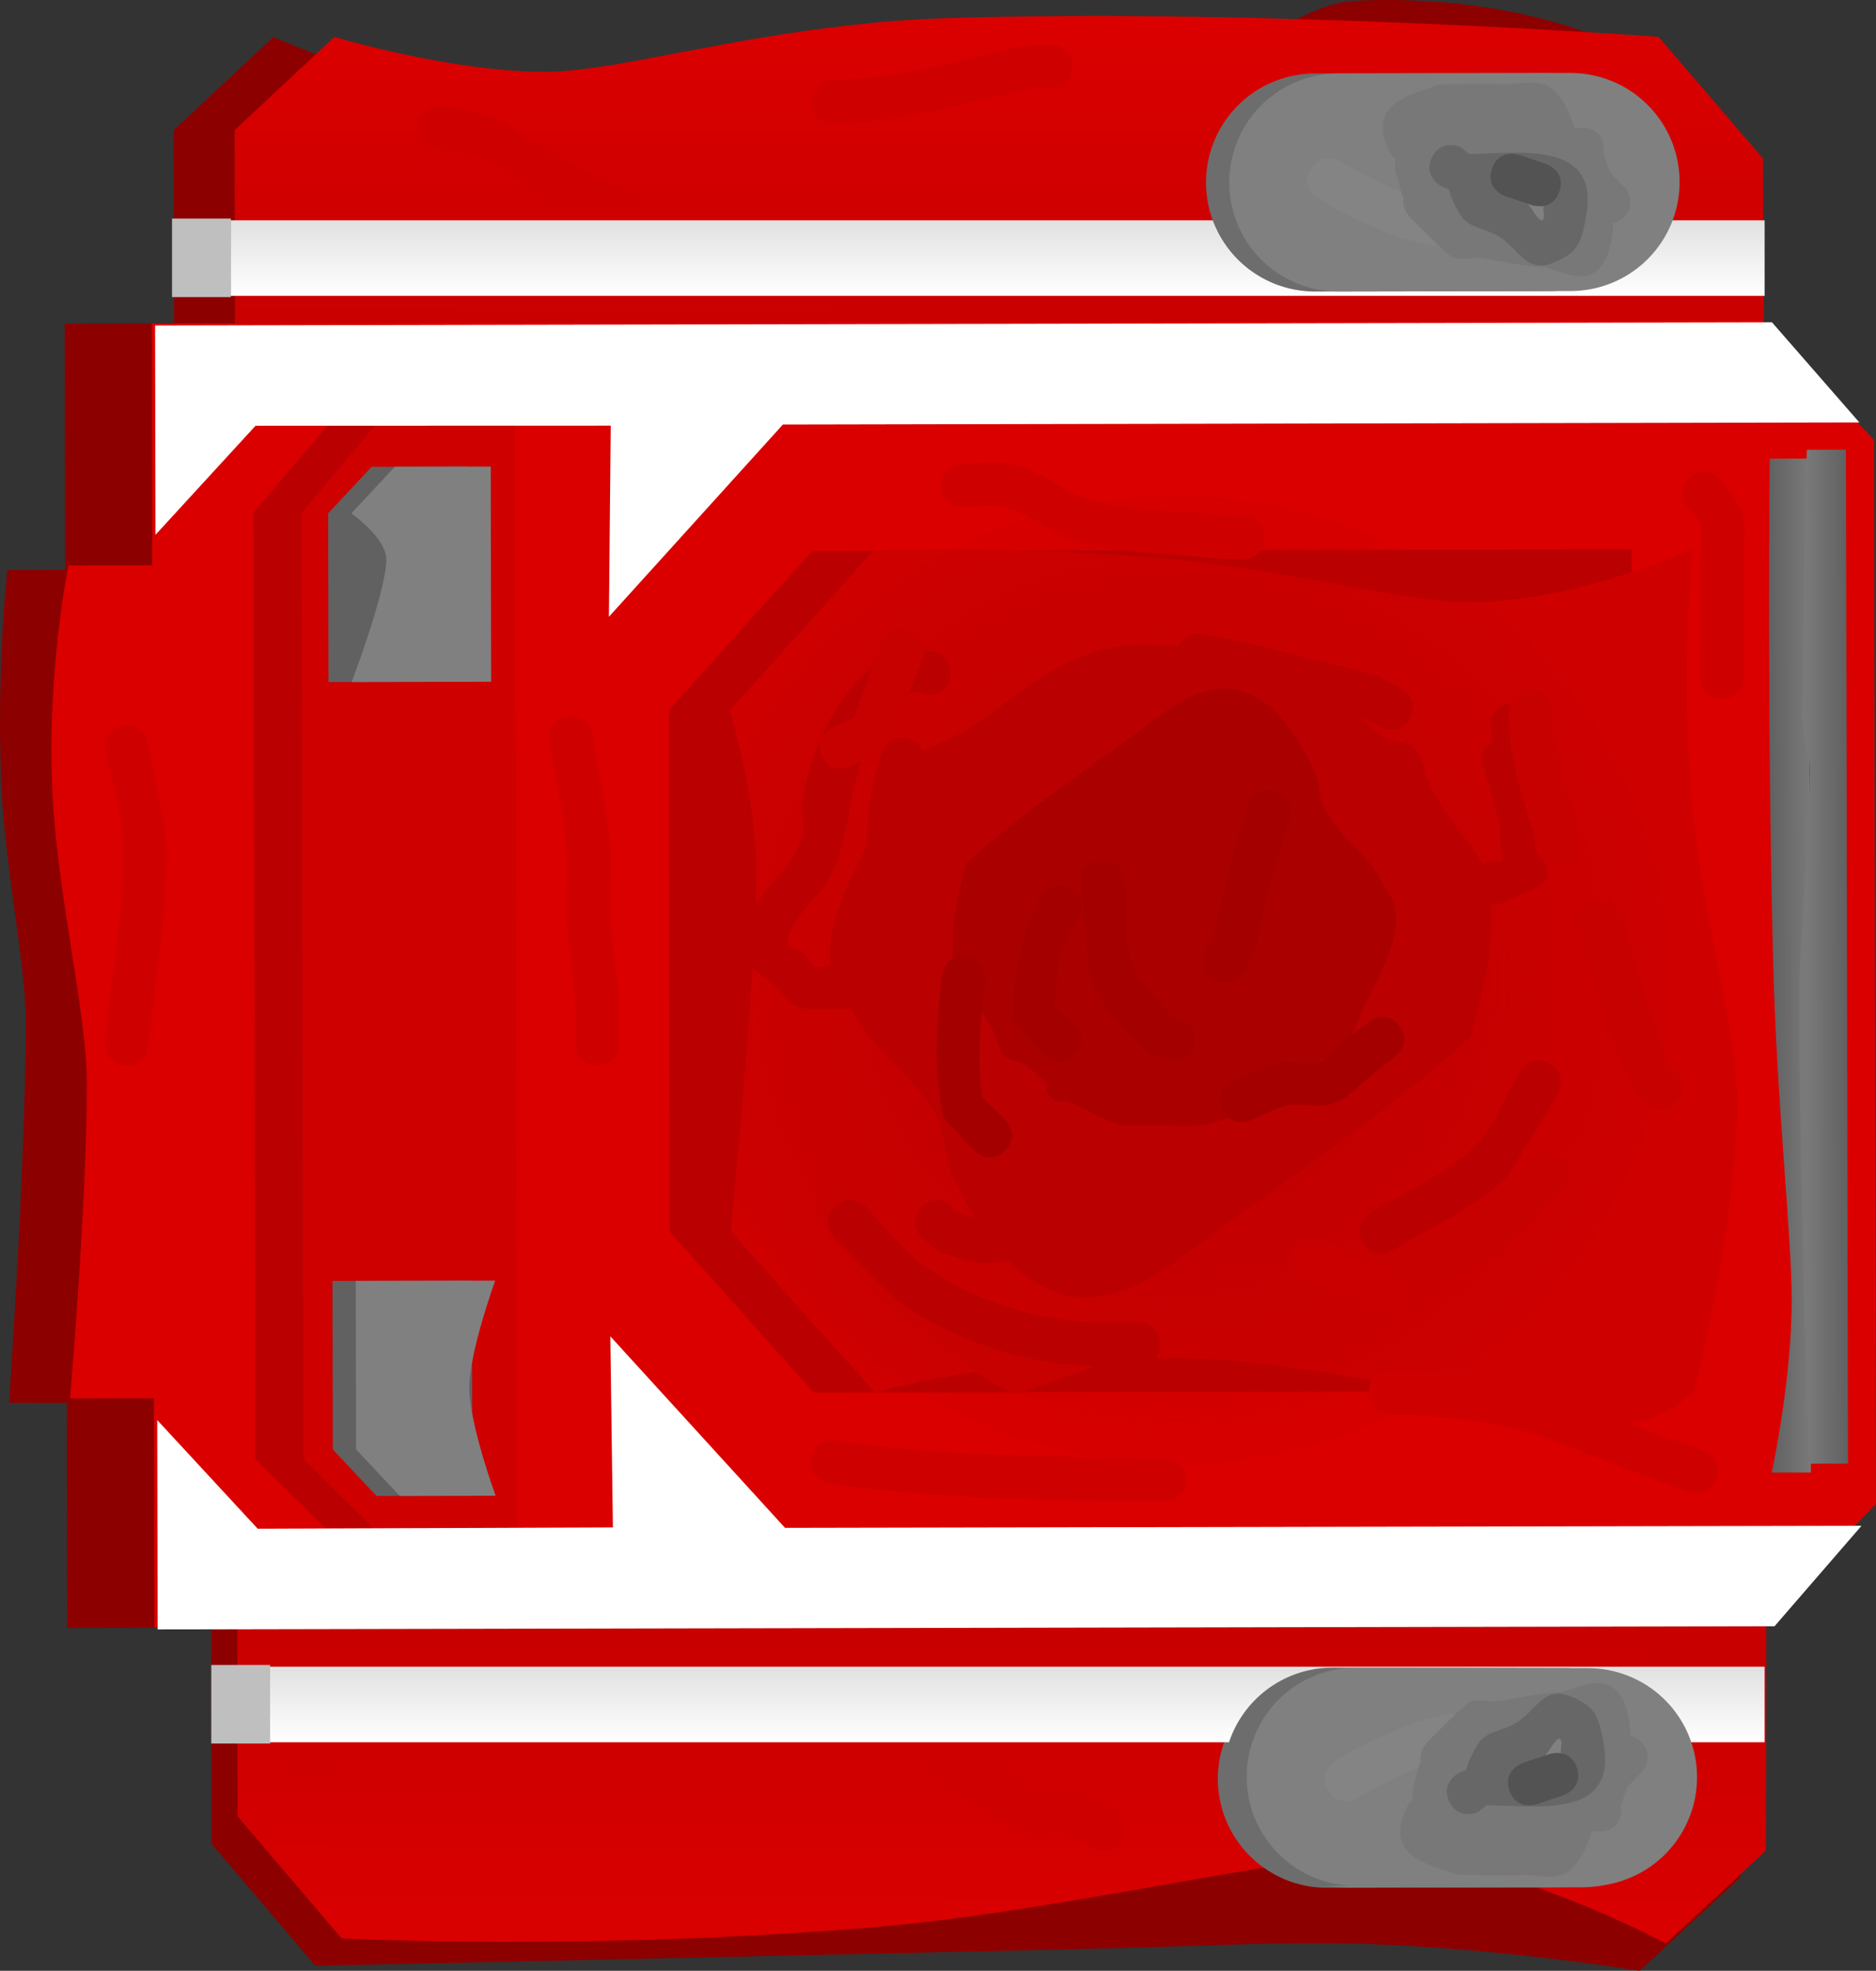 <svg version="1.1" xmlns="http://www.w3.org/2000/svg" xmlns:xlink="http://www.w3.org/1999/xlink" width="215.224" height="225.963" viewBox="0,0,215.224,225.963"><rect x="0" y="0" width="215.224" height="225.963" fill="#333333" stroke="none"/><defs><linearGradient x1="247.208" y1="289.688" x2="247.34" y2="221.977" gradientUnits="userSpaceOnUse" id="color-1"><stop offset="0" stop-color="#da0000"/><stop offset="1" stop-color="#b80000"/></linearGradient><linearGradient x1="247.161" y1="138.819" x2="247.028" y2="71.108" gradientUnits="userSpaceOnUse" id="color-2"><stop offset="0" stop-color="#b80000"/><stop offset="1" stop-color="#da0000"/></linearGradient><linearGradient x1="178.082" y1="109.271" x2="178.128" y2="132.95" gradientUnits="userSpaceOnUse" id="color-3"><stop offset="0" stop-color="#730000"/><stop offset="1" stop-color="#6b0000"/></linearGradient><linearGradient x1="224.524" y1="109.254" x2="224.57" y2="132.837" gradientUnits="userSpaceOnUse" id="color-4"><stop offset="0" stop-color="#730000"/><stop offset="1" stop-color="#6b0000"/></linearGradient><linearGradient x1="183.332" y1="109.261" x2="183.378" y2="132.939" gradientUnits="userSpaceOnUse" id="color-5"><stop offset="0" stop-color="#800000"/><stop offset="1" stop-color="#780000"/></linearGradient><linearGradient x1="229.774" y1="109.243" x2="229.82" y2="132.827" gradientUnits="userSpaceOnUse" id="color-6"><stop offset="0" stop-color="#800000"/><stop offset="1" stop-color="#780000"/></linearGradient><linearGradient x1="340.033" y1="177.717" x2="335.533" y2="177.725" gradientUnits="userSpaceOnUse" id="color-7"><stop offset="0" stop-color="#797979"/><stop offset="1" stop-color="#616161"/></linearGradient><linearGradient x1="339.783" y1="176.717" x2="344.283" y2="176.708" gradientUnits="userSpaceOnUse" id="color-8"><stop offset="0" stop-color="#797979"/><stop offset="1" stop-color="#616161"/></linearGradient><radialGradient cx="267.411" cy="179.358" r="60.888" gradientUnits="userSpaceOnUse" id="color-9"><stop offset="0" stop-color="#bb0000"/><stop offset="1" stop-color="#bb0000" stop-opacity="0"/></radialGradient><linearGradient x1="246.833" y1="258.111" x2="246.833" y2="266.778" gradientUnits="userSpaceOnUse" id="color-10"><stop offset="0" stop-color="#e1e1e1"/><stop offset="1" stop-color="#ffffff"/></linearGradient><linearGradient x1="246.833" y1="92.278" x2="246.833" y2="100.944" gradientUnits="userSpaceOnUse" id="color-11"><stop offset="0" stop-color="#e1e1e1"/><stop offset="1" stop-color="#ffffff"/></linearGradient></defs><g transform="translate(-132.388,-67.018)"><g data-paper-data="{&quot;isPaintingLayer&quot;:true}" fill-rule="nonzero" stroke-linejoin="miter" stroke-miterlimit="10" stroke-dasharray="" stroke-dashoffset="0" style="mix-blend-mode: normal"><path d="M331.974,282.349l-11.481,10.633c0,0 -18.84,-3.091 -35.767,-3.155c-9.919,-0.038 -11.426,0.276 -29.887,0.696c-33.561,0.764 -86.273,1.881 -86.273,1.881l-11.931,-14.008l-0.04,-53.445l164.972,0.322l10.501,8.882z" data-paper-data="{&quot;index&quot;:null}" fill="#8d0000" stroke="none" stroke-width="0" stroke-linecap="butt"/><path d="M334.974,279.204l-11.481,10.633c0,0 -18.775,-10.068 -32.759,-10.121c-3.562,-0.014 -8.785,0.69 -14.952,1.703c-12.421,2.04 -28.671,5.333 -42.89,6.538c-32.631,2.767 -61.325,1.301 -61.325,1.301l-11.931,-14.008l-0.04,-53.445l164.972,0.322l10.501,8.882z" data-paper-data="{&quot;index&quot;:null}" fill="url(#color-1)" stroke="none" stroke-width="0" stroke-linecap="butt"/><path d="M311.27,270.909l-26.667,0.052" fill="none" stroke="#6d6d6d" stroke-width="25" stroke-linecap="round"/><path d="M287.27,270.956l26.667,-0.052" fill="none" stroke="#808080" stroke-width="25" stroke-linecap="round"/><path d="M152.304,81.948l11.44,-10.678c0,0 16.162,6.999 24.18,6.998c10.477,-0.001 54.499,-3.428 81.006,-4.995c8.562,-0.506 12.871,-5.886 18.991,-6.17c16.932,-0.788 27.75,4.152 27.75,4.152l11.986,13.962l0.248,53.444l-164.972,0.322l-10.535,-8.84z" data-paper-data="{&quot;index&quot;:null}" fill="#8d0000" stroke="none" stroke-width="0" stroke-linecap="butt"/><path d="M159.304,81.935l11.44,-10.678c0,0 6.162,1.848 13.517,3.032c3.463,0.557 7.19,0.967 10.663,0.966c2.155,-0 4.74,-0.313 7.703,-0.798c9.464,-1.55 22.782,-4.859 38.231,-5.352c37.104,-1.186 81.813,2.138 81.813,2.138l11.986,13.962l0.248,53.444l-164.972,0.322l-10.535,-8.84z" data-paper-data="{&quot;index&quot;:null}" fill="url(#color-2)" stroke="none" stroke-width="0" stroke-linecap="butt"/><g data-paper-data="{&quot;index&quot;:null}" stroke-width="0" stroke-linecap="butt"><path d="M171.324,109.284l20.315,-0.04l0.046,23.679l-19.815,0.039l-7.306,-6.707l-0.026,-10.418z" fill="url(#color-3)" stroke="#000000"/><path d="M190.774,109.32l67.5,-0.132l0.046,23.583l-67.5,0.132z" fill="url(#color-4)" stroke="none"/></g><g data-paper-data="{&quot;index&quot;:null}" stroke-width="0" stroke-linecap="butt"><path d="M176.574,109.274l20.315,-0.04l0.046,23.679l-19.815,0.039l-7.306,-6.707l-0.026,-10.418z" fill="url(#color-5)" stroke="#000000"/><path d="M196.024,109.309l67.5,-0.132l0.046,23.583l-67.5,0.132z" fill="url(#color-6)" stroke="none"/></g><path d="M139.805,104.121l184.625,-0.361l12.943,13.711l0.238,122l-13.39,13.846l-184.125,0.36z" data-paper-data="{&quot;index&quot;:null}" fill="#8d0000" stroke="none" stroke-width="NaN" stroke-linecap="butt"/><path d="M149.805,104.101l184.625,-0.361l12.943,13.711l0.238,122l-13.39,13.846l-184.125,0.36z" data-paper-data="{&quot;index&quot;:null}" fill="#da0000" stroke="none" stroke-width="NaN" stroke-linecap="butt"/><path d="M186.201,242.267l-16.482,-0.023l-8.034,-7.929l-0.212,-108.5l8.48,-10.017l16,-0.031z" data-paper-data="{&quot;index&quot;:null}" fill="#ba0000" stroke="none" stroke-width="0" stroke-linecap="butt"/><path d="M191.701,242.257l-16.482,-0.023l-8.034,-7.929l-0.212,-108.5l8.48,-10.017l16,-0.031z" data-paper-data="{&quot;index&quot;:null}" fill="#ce0000" stroke="none" stroke-width="0" stroke-linecap="butt"/><g data-paper-data="{&quot;index&quot;:null}" stroke="none" stroke-width="0" stroke-linecap="butt"><path d="M335.42,119.601l4.5,-0.009l0.227,116.25l-4.5,0.009c0,0 2.311,-10.538 2.293,-19.909c-0.014,-7.37 -1.687,-22.181 -2.112,-38.024c-0.74,-27.593 -0.408,-58.317 -0.408,-58.317z" fill="url(#color-7)"/><path d="M344.397,234.833l-4.5,0.009c0,0 -1.067,-34.292 -1.103,-52.675c-0.014,-7.079 1.09,-17.007 1.23,-26.916c0.029,-2.026 -0.941,-4.052 -0.91,-6.052c0.25,-16.124 0.556,-30.606 0.556,-30.606l4.5,-0.009z" data-paper-data="{&quot;index&quot;:null}" fill="url(#color-8)"/></g><path d="M133.236,132.371l11.833,-0.023l0.187,95.5l-11.833,0.023c0,0 1.941,-28.145 1.911,-43.707c-0.013,-6.692 -2.371,-17.661 -2.788,-27.071c-0.595,-13.43 0.691,-24.722 0.691,-24.722z" data-paper-data="{&quot;index&quot;:null}" fill="#8d0000" stroke="none" stroke-width="0" stroke-linecap="butt"/><path d="M140.235,131.857l10.167,-0.02l0.187,95.5l-10.167,0.02c0,0 1.956,-22.653 1.929,-36.201c-0.016,-8.176 -3.487,-21.825 -3.981,-33.969c-0.553,-13.611 1.865,-25.33 1.865,-25.33z" data-paper-data="{&quot;index&quot;:null}" fill="#da0000" stroke="none" stroke-width="0" stroke-linecap="butt"/><path d="M209.218,208.222l-0.093,-59.778l16.44,-18.254l94,-0.184l0.189,96.5l-94,0.184z" data-paper-data="{&quot;index&quot;:null}" fill="#ba0000" stroke="#000000" stroke-width="0" stroke-linecap="butt"/><path d="M216.218,208.209c0,0 2.959,-30.196 2.943,-41.044c-0.013,-8.498 -3.035,-18.733 -3.035,-18.733l16.44,-18.254c0,0 15.295,-0.766 34.181,0.948c11.837,1.074 27.513,4.944 34.176,4.931c12.319,-0.024 25.643,-6.062 25.643,-6.062c0,0 -1.452,13.897 -0.059,29.3c1.131,12.509 5.161,26.012 5.176,33.872c0.027,13.629 -4.929,33.328 -4.929,33.328c0,0 -3.709,4.013 -9.829,4.025c-7.054,0.014 -28.316,-6.792 -46.035,-7.668c-20.949,-1.037 -38.136,3.827 -38.136,3.827z" data-paper-data="{&quot;index&quot;:null}" fill="#ce0000" stroke="#000000" stroke-width="0" stroke-linecap="butt"/><g data-paper-data="{&quot;index&quot;:null}" stroke="none" stroke-linecap="butt"><path d="M170.534,213.881l16,-0.031l0.048,24.667l-11,0.021l-5.01,-5.324z" fill="#616161" stroke-width="NaN"/><path d="M173.201,213.876l16,-0.031c0,0 -2.984,8.206 -2.976,12.313c0.008,4.114 3.024,12.353 3.024,12.353l-11,0.021l-5.01,-5.324z" fill="#808080" stroke-width="NaN"/></g><g data-paper-data="{&quot;index&quot;:null}" stroke="none" stroke-linecap="butt"><path d="M170.029,125.882l4.99,-5.343l11,-0.021l0.048,24.667l-16,0.031z" fill="#616161" stroke-width="NaN"/><path d="M172.696,125.877l4.99,-5.343l11,-0.021l0.048,24.667l-16,0.031c0,0 3.981,-10.483 3.975,-14.047c-0.005,-2.474 -4.012,-5.286 -4.012,-5.286z" fill="#808080" stroke-width="NaN"/></g><path d="M323.911,179.248c0.06,30.652 -25.187,55.549 -56.391,55.61c-31.204,0.061 -56.548,-24.738 -56.608,-55.39c-0.06,-30.652 25.187,-55.549 56.391,-55.61c31.204,-0.061 56.548,24.738 56.608,55.39z" data-paper-data="{&quot;index&quot;:null}" fill="url(#color-9)" stroke="none" stroke-width="NaN" stroke-linecap="butt"/><path d="M150.181,104.337l185.5,-0.362l10.022,11.48l-123.5,0.241l-19.957,22.039l0.209,-21.913l-40.751,0.012l-11.476,12.503z" data-paper-data="{&quot;index&quot;:null}" fill="#ffffff" stroke="none" stroke-width="NaN" stroke-linecap="butt"/><path d="M150.426,229.837l11.525,12.458l40.751,-0.148l-0.294,-21.912l20.043,21.961l123.5,-0.241l-9.978,11.52l-185.5,0.362z" data-paper-data="{&quot;index&quot;:null}" fill="#ffffff" stroke="none" stroke-width="NaN" stroke-linecap="butt"/><path d="M302.552,154.955c0,0 -0.67,-2.011 1.076,-2.947c-0.067,-0.522 -0.131,-1.045 -0.189,-1.568c0,0 -0.276,-2.485 2.209,-2.761c2.485,-0.276 2.761,2.209 2.761,2.209c0.393,3.534 0.725,6.913 0.829,10.314c0.247,1.04 0.474,2.085 0.68,3.133l0.459,2.349c0,0 0.401,2.053 -1.408,2.77c-0.006,0.057 -0.012,0.114 -0.018,0.171l-4.238,1.91c0,0 -0.57,0.19 -1.245,0.104c-0.027,0.344 -0.05,0.687 -0.046,1.024c0.061,5.466 -0.939,9.04 -2.373,14.314c-9.247,8.314 -19.747,15.401 -29.744,22.684c-4.155,3.027 -8.94,7.268 -14.676,7.082c-3.371,-0.109 -6.27,-1.864 -8.673,-4.304c-2.788,0.984 -4.802,-0.015 -7.788,-0.894l-2.013,-1.616c0,0 -1.768,-1.768 0,-3.536c1.768,-1.768 3.536,0 3.536,0l-0.013,0.384c0.754,0.264 1.663,0.674 2.596,0.897c-1.059,-1.699 -1.945,-3.441 -2.652,-5.036c-0.948,-2.139 -0.764,-4.707 -1.883,-6.761c-2.401,-4.407 -7.006,-7.2 -9.409,-11.678c-0.091,-0.183 -0.189,-0.364 -0.291,-0.544c-0.074,0.006 -0.116,0.006 -0.116,0.006h-2c-1.319,-0.063 -2.73,0.299 -3.957,-0.19c-1.151,-0.46 -1.877,-1.623 -2.76,-2.493c-1.134,-1.117 -3.034,-1.892 -3.286,-3.463c-1.081,-6.745 5.295,-8.438 6.57,-13.928c0.289,-1.242 -0.254,-2.57 -0.035,-3.826c1.082,-6.194 4.548,-13.844 10.511,-16.909c1.174,-0.604 2.638,-0.127 3.957,-0.19c0,0 2.5,0 2.5,2.5c0,2.5 -2.5,2.5 -2.5,2.5c-0.681,-0.063 -1.454,-0.537 -2.043,-0.19c-1.163,0.684 -1.787,2.023 -2.724,2.994c-5.31,5.501 -3.261,12.899 -7.126,19.044c-0.419,0.666 -4.57,4.856 -4.292,6.665c0.113,0.736 1.336,0.688 1.903,1.171c0.495,0.422 0.636,1.265 1.24,1.507c0.567,0.227 1.208,-0.053 1.824,-0.16c-0.546,-4.413 1.926,-9.353 4.118,-13.671c0.026,-3.479 0.532,-7.002 1.73,-10.649c0,0 0.791,-2.372 3.162,-1.581c0.913,0.304 1.358,0.843 1.559,1.391c1.669,-0.942 3.648,-1.533 5.247,-2.588c5.83,-3.847 9.762,-8.114 17.057,-9.407c2.315,-0.41 4.691,-0.15 7.051,-0.055c0.716,-1.835 2.786,-1.421 2.786,-1.421c6.685,1.338 13.267,3.06 19.874,4.737l2.832,1.519c0,0 2.195,1.196 1,3.391c-1.196,2.195 -3.391,1 -3.391,1l-2.256,-1.252c-0.118,-0.029 -0.235,-0.058 -0.353,-0.087c1.006,0.888 1.979,1.82 3.119,2.516c1.056,0.645 2.594,0.469 3.453,1.359c0.952,0.986 0.978,2.562 1.542,3.811c1.517,3.362 4.426,6.243 6.224,9.437c0.362,-0.248 0.676,-0.352 0.676,-0.352l1.762,-0.09c-0.395,-1.288 -0.436,-2.646 -0.439,-4.008c-0.528,-2.275 -1.164,-4.527 -1.905,-6.74z" fill="#ba0000" stroke="none" stroke-width="0.5" stroke-linecap="butt"/><path d="M254.815,193.184c-0.193,0.076 -0.424,0.122 -0.701,0.122c-1.677,0 -1.677,-1.677 -1.677,-1.677l0.112,0.008c-0.078,-0.158 -0.132,-0.339 -0.142,-0.544c-0.837,-0.697 -1.6,-1.496 -2.527,-2.062c-0.708,-0.432 -1.74,-0.315 -2.316,-0.911c-0.639,-0.661 -0.656,-1.718 -1.034,-2.556c-1.2,-2.66 -3.699,-4.87 -4.742,-7.507c-0.31,-0.783 -0.071,-1.682 -0.08,-2.524c-0.041,-3.666 0.63,-6.063 1.592,-9.6c6.202,-5.576 13.244,-10.329 19.949,-15.214c2.787,-2.03 5.996,-4.874 9.843,-4.75c4.895,0.158 8.305,5.488 10.065,9.459c0.636,1.434 0.512,3.157 1.263,4.535c1.61,2.956 4.699,4.829 6.31,7.832c0.576,1.154 1.524,2.189 1.729,3.463c0.631,3.915 -2.43,8.492 -3.959,11.914c-0.529,1.183 -0.815,2.515 -1.611,3.538c-1.19,1.528 -3.388,1.887 -5.005,2.954c-3.91,2.58 -6.547,5.442 -11.44,6.309c-1.837,0.326 -3.732,0.021 -5.598,0.016c-2.723,-0.007 -3.405,0.314 -5.668,-0.631c-0.073,-0.031 -2.658,-1.322 -4.361,-2.174z" data-paper-data="{&quot;index&quot;:null}" fill="#aa0000" stroke="none" stroke-width="0.5" stroke-linecap="butt"/><path d="M301.603,200.593c-0.928,-2.321 1.393,-3.25 1.393,-3.25l0.358,-0.143c2.214,-0.878 5.293,-0.9 6.509,-2.949c0.56,-0.944 0.321,-2.172 0.537,-3.248c1.843,-9.181 0.276,-17.788 -0.953,-27.008c0,0 -0.33,-2.478 2.148,-2.808c2.478,-0.33 2.808,2.148 2.808,2.148c1.29,9.677 3.181,19.113 0.878,28.754c-0.399,1.671 -0.341,3.56 -1.294,4.99c-1.528,2.293 -6.572,3.877 -8.776,4.765l-0.358,0.143c0,0 -2.321,0.928 -3.25,-1.393z" fill="#ca0000" stroke="none" stroke-width="0.5" stroke-linecap="butt"/><path d="M294.424,214.664c0,2.5 -2.5,2.5 -2.5,2.5l-1.999,-0.208c-2.542,-1.11 -5.16,-2.044 -7.792,-2.92c0,0 -2.372,-0.791 -1.581,-3.162c0.791,-2.372 3.162,-1.581 3.162,-1.581c2.772,0.925 5.528,1.914 8.208,3.08l0.001,-0.208c0,0 2.5,0 2.5,2.5z" fill="#ca0000" stroke="none" stroke-width="0.5" stroke-linecap="butt"/><path d="M226.708,153.821c-1.157,-2.216 1.059,-3.373 1.059,-3.373l2.589,-1.176c1.024,-2.867 2.116,-5.71 3.247,-8.537c0,0 0.928,-2.321 3.25,-1.393c2.321,0.928 1.393,3.25 1.393,3.25c-1.346,3.364 -2.746,6.706 -4.181,10.033l-3.984,2.255c0,0 -2.216,1.157 -3.373,-1.059z" fill="#c70000" stroke="none" stroke-width="0.5" stroke-linecap="butt"/><path d="M261.27,219.801c0.863,2.346 -1.483,3.209 -1.483,3.209l-0.327,0.12c-1.119,0.411 -9.772,3.666 -10.483,3.595c-2.016,-0.201 -5.912,-3.336 -7.872,-4.825c-0.382,-0.29 -8.073,-6.129 -8.248,-6.311c-0.176,-0.183 -5.704,-8.097 -5.98,-8.491c0,0 -1.434,-2.048 0.614,-3.482c2.048,-1.434 3.482,0.614 3.482,0.614c1.838,2.625 3.268,5.583 5.489,7.893c2.221,2.31 5.121,3.855 7.67,5.796c0.68,0.518 4.898,3.792 5.315,3.827c1.305,0.111 2.379,-1.098 3.595,-1.583c1.548,-0.618 3.128,-1.151 4.693,-1.726l0.327,-0.12c0,0 2.346,-0.863 3.209,1.483z" fill="#c70000" stroke="none" stroke-width="0.5" stroke-linecap="butt"/><path d="M311.692,199.897c1.768,1.768 0,3.536 0,3.536l-0.464,0.464c-3.432,3.431 -6.836,7.306 -11.505,9.122c-1.684,0.655 -3.538,0.732 -5.308,1.098c0,0 -2.451,0.49 -2.942,-1.961c-0.49,-2.451 1.961,-2.942 1.961,-2.942c1.499,-0.288 3.07,-0.325 4.498,-0.863c3.875,-1.46 6.947,-5.174 9.76,-7.988l0.464,-0.464c0,0 1.768,-1.768 3.536,0z" fill="#c70000" stroke="none" stroke-width="0.5" stroke-linecap="butt"/><path d="M324.692,193.432c-1.768,1.768 -3.536,0 -3.536,0l-1.468,-1.65c-2.899,-5.844 -4.073,-12.145 -6.136,-18.327c0,0 -0.791,-2.372 1.581,-3.162c2.372,-0.791 3.162,1.581 3.162,1.581c1.976,5.932 3.05,12.093 5.864,17.673l0.532,0.35c0,0 1.768,1.768 0,3.536z" fill="#c70000" stroke="none" stroke-width="0.5" stroke-linecap="butt"/><path d="M311.146,166.155c-2.49,0.222 -2.712,-2.269 -2.712,-2.269l-0.031,-0.925c-1.483,-4.944 -2.947,-9.114 -2.979,-14.297c0,0 0,-2.5 2.5,-2.5c2.5,0 2.5,2.5 2.5,2.5c-0.034,4.656 1.433,8.409 2.768,12.86l0.222,1.919c0,0 0.222,2.49 -2.269,2.712z" fill="#c70000" stroke="none" stroke-width="0.5" stroke-linecap="butt"/><path d="M200.924,189.164c-2.5,0 -2.5,-2.5 -2.5,-2.5v-3c0.006,-3.712 -0.739,-7.135 -0.995,-10.845c-0.183,-2.649 0.18,-5.316 0.002,-7.965c-0.284,-4.25 -1.331,-8.603 -1.978,-12.81c0,0 -0.38,-2.471 2.091,-2.851c2.471,-0.38 2.851,2.091 2.851,2.091c0.667,4.336 1.725,8.809 2.022,13.19c0.181,2.672 -0.183,5.363 0.002,8.035c0.264,3.803 0.999,7.339 1.005,11.155v3c0,0 0,2.5 -2.5,2.5z" fill="#cf0000" stroke="none" stroke-width="0.5" stroke-linecap="butt"/><path d="M268.424,236.681c-0.017,2.5 -2.517,2.483 -2.517,2.483l-3.081,-0.02c-11.666,-0.079 -23.705,-0.361 -35.256,-2.005c0,0 -2.475,-0.354 -2.121,-2.828c0.354,-2.475 2.828,-2.121 2.828,-2.121c11.323,1.624 23.145,1.88 34.582,1.954l3.081,0.02c0,0 2.5,0.017 2.483,2.517z" fill="#cf0000" stroke="none" stroke-width="0.5" stroke-linecap="butt"/><path d="M146.635,189.148c-2.483,-0.289 -2.194,-2.772 -2.194,-2.772l0.495,-4.254c0.723,-6.206 1.888,-13.233 1.456,-19.479c-0.223,-3.219 -1.286,-6.324 -1.919,-9.488c0,0 -0.49,-2.451 1.961,-2.942c2.451,-0.49 2.942,1.961 2.942,1.961c0.079,0.396 1.989,9.913 2.004,10.124c0.453,6.553 -0.721,13.891 -1.477,20.401l-0.495,4.254c0,0 -0.289,2.483 -2.772,2.194z" fill="#cf0000" stroke="none" stroke-width="0.5" stroke-linecap="butt"/><path d="M277.422,128.762c-0.097,2.498 -2.596,2.401 -2.596,2.401l-3.095,-0.123c-4.869,-0.569 -10.659,-0.516 -15.375,-1.829c-3.165,-0.881 -5.751,-3.407 -8.962,-4.103c-1.457,-0.316 -2.981,0.038 -4.471,0.057c0,0 -2.5,0 -2.5,-2.5c0,-2.5 2.5,-2.5 2.5,-2.5c1.843,0.019 3.728,-0.334 5.529,0.057c3.771,0.817 5.631,3.166 9.245,4.173c4.414,1.229 9.863,1.125 14.422,1.661l2.901,0.111c0,0 2.498,0.097 2.401,2.596z" fill="#cf0000" stroke="none" stroke-width="0.5" stroke-linecap="butt"/><path d="M329.924,147.164c-2.5,0 -2.5,-2.5 -2.5,-2.5v-1c0,-3.998 -0.059,-8.003 0,-12c0.021,-1.425 0.439,-2.889 0.107,-4.276c-0.223,-0.935 -1.125,-1.558 -1.687,-2.338c0,0 -1.387,-2.08 0.693,-3.467c2.08,-1.387 3.467,0.693 3.467,0.693c0.771,1.221 1.952,2.264 2.313,3.662c0.476,1.848 0.084,3.816 0.107,5.724c0.049,3.998 0,8.002 0,12v1c0,0 0,2.5 -2.5,2.5z" fill="#cf0000" stroke="none" stroke-width="0.5" stroke-linecap="butt"/><path d="M289.424,226.664c0,-2.5 2.5,-2.5 2.5,-2.5l1.173,0.006c6.345,0.439 12.643,0.96 18.695,3.149c5.319,1.924 10.5,4.165 15.923,5.973c0,0 2.372,0.791 1.581,3.162c-0.791,2.372 -3.162,1.581 -3.162,1.581c-5.474,-1.825 -10.711,-4.072 -16.077,-6.027c-5.588,-2.036 -11.446,-2.445 -17.305,-2.851l-0.827,0.006c0,0 -2.5,0 -2.5,-2.5z" fill="#cf0000" stroke="none" stroke-width="0.5" stroke-linecap="butt"/><path d="M197.413,266.425c0.239,2.489 -2.25,2.728 -2.25,2.728l-2.993,0.287c-5.193,0.72 -8.189,-0.02 -13.306,-0.276c-4.127,-0.207 -8.633,0.677 -12.749,0.993c0,0 -2.493,0.192 -2.684,-2.301c-0.192,-2.493 2.301,-2.684 2.301,-2.684c4.292,-0.33 8.945,-1.209 13.251,-1.007c5.109,0.24 7.517,1.059 12.594,0.31l3.108,-0.299c0,0 2.489,-0.239 2.728,2.25z" fill="#cf0000" stroke="none" stroke-width="0.5" stroke-linecap="butt"/><path d="M261.16,277.782c-1.118,2.236 -3.354,1.118 -3.354,1.118l-3.456,-1.803c-1.372,-0.01 -2.806,0.38 -4.115,-0.03c-5.381,-1.684 -10.648,-6.93 -14.911,-10.483c0,0 -1.921,-1.6 -0.32,-3.521c1.6,-1.921 3.521,-0.32 3.521,-0.32c3.4,2.833 6.244,5.07 9.965,7.451c1.052,0.673 1.925,1.718 3.124,2.067c1.244,0.361 2.59,-0.02 3.885,-0.03l4.544,2.197c0,0 2.236,1.118 1.118,3.354z" fill="#cf0000" stroke="none" stroke-width="0.5" stroke-linecap="butt"/><path d="M255.424,74.664c0,2.5 -2.5,2.5 -2.5,2.5l-1.534,-0.044c-7.834,1.486 -15.493,4.016 -23.466,4.044c0,0 -2.5,0 -2.5,-2.5c0,-2.5 2.5,-2.5 2.5,-2.5c7.606,0.03 15.05,-2.536 22.534,-3.956l2.466,-0.044c0,0 2.5,0 2.5,2.5z" fill="#cf0000" stroke="none" stroke-width="0.5" stroke-linecap="butt"/><path d="M228.424,95.664c0,2.5 -2.5,2.5 -2.5,2.5h-5c-0.742,0 -10.212,0.023 -10.611,-0.076c-4.331,-1.067 -9.702,-5.062 -13.611,-7.244c-4.185,-2.335 -8.929,-6.86 -13.777,-6.681c0,0 -2.5,0 -2.5,-2.5c0,-2.5 2.5,-2.5 2.5,-2.5c5.2,0.123 8.476,2.8 12.897,5.379c3.98,2.322 8.055,4.443 12.092,6.661c1.214,0.667 2.276,1.707 3.621,2.036c3.04,0.744 6.259,-0.076 9.389,-0.076h5c0,0 2.5,0 2.5,2.5z" fill="#cf0000" stroke="none" stroke-width="0.5" stroke-linecap="butt"/><path d="M319.16,91.782c-1.118,2.236 -3.354,1.118 -3.354,1.118c-2.667,-1.333 -7.333,-3.667 -10,-5c0,0 -2.236,-1.118 -1.118,-3.354c1.118,-2.236 3.354,-1.118 3.354,-1.118c2.667,1.333 5.333,2.667 8,4l2,1c0,0 2.236,1.118 1.118,3.354z" fill="#848484" stroke="none" stroke-width="0.5" stroke-linecap="butt"/><path d="M274.44,273.948c-0.283,-2.484 2.201,-2.767 2.201,-2.767l0.328,0.155c4.501,-2.5 8.344,-4.819 13.349,-6.096c0,0 2.425,-0.606 3.032,1.819c0.606,2.425 -1.819,3.032 -1.819,3.032c-4.567,1.114 -8.031,3.337 -12.134,5.616l-2.189,0.442c0,0 -2.484,0.283 -2.767,-2.201z" fill="#848484" stroke="none" stroke-width="0.5" stroke-linecap="butt"/><path d="M296.552,277.455c-0.791,-2.372 1.581,-3.162 1.581,-3.162l1.257,-0.419c1.005,-0.332 6.753,-1.96 7.793,-3.21c0.891,-1.07 0.947,-2.619 1.42,-3.928c0,0 0.928,-2.321 3.25,-1.393c2.321,0.928 1.393,3.25 1.393,3.25c-0.765,1.786 -1.015,3.894 -2.294,5.357c-2.115,2.42 -7.111,3.704 -9.98,4.668l-1.257,0.419c0,0 -2.372,0.791 -3.162,-1.581z" fill="#848484" stroke="none" stroke-width="0.5" stroke-linecap="butt"/><path d="M265.424,221.164c0,2.5 -2.5,2.5 -2.5,2.5h-4c-8.009,-0.043 -16.838,-2.713 -23.462,-7.472c-0.213,-0.153 -6.996,-6.95 -7.306,-7.26c0,0 -1.768,-1.768 0,-3.536c1.768,-1.768 3.536,0 3.536,0c2.239,2.239 4.122,4.893 6.694,6.74c5.734,4.117 13.594,6.571 20.538,6.528h4c0,0 2.5,0 2.5,2.5z" fill="#ba0000" stroke="none" stroke-width="0.5" stroke-linecap="butt"/><path d="M310.215,189.024c2.141,1.291 0.85,3.432 0.85,3.432l-0.209,0.346c-0.344,0.571 -5.251,8.741 -5.501,9.002c-3.258,3.397 -9.118,6.088 -13.145,8.505c0,0 -2.144,1.286 -3.43,-0.857c-1.286,-2.144 0.857,-3.43 0.857,-3.43c3.637,-2.182 9.16,-4.603 12.109,-7.678c2.18,-2.274 3.201,-5.426 4.828,-8.124l0.209,-0.346c0,0 1.291,-2.141 3.432,-0.85z" fill="#ba0000" stroke="none" stroke-width="0.5" stroke-linecap="butt"/><path d="M269.408,186.447c-0.282,2.484 -2.766,2.202 -2.766,2.202l-2.673,-0.916c-2.323,-2.531 -5.434,-5.429 -6.586,-8.81c-0.123,-0.361 -0.892,-9.847 -0.951,-10.55c0,0 -0.208,-2.491 2.284,-2.699c2.491,-0.208 2.699,2.284 2.699,2.284c0.26,3.125 -0.261,6.399 0.71,9.381c0.724,2.222 4.096,5.468 5.52,7.006l-0.439,-0.663c0,0 2.484,0.282 2.202,2.766z" fill="#a40000" stroke="none" stroke-width="0.5" stroke-linecap="butt"/><path d="M271.796,179.395c-2.231,-1.128 -1.103,-3.359 -1.103,-3.359l1.121,-2.157c0.849,-4.977 2.266,-9.601 3.715,-14.433c0,0 0.718,-2.395 3.113,-1.676c2.395,0.718 1.676,3.113 1.676,3.113c-1.466,4.887 -2.855,9.546 -3.76,14.573l-1.404,2.836c0,0 -1.128,2.231 -3.359,1.103z" fill="#a40000" stroke="none" stroke-width="0.5" stroke-linecap="butt"/><path d="M255.692,187.932c-1.768,1.768 -3.536,0 -3.536,0l-3.587,-3.929c0.19,-5.453 0.687,-9.001 3.119,-13.957c0,0 1.118,-2.236 3.354,-1.118c2.236,1.118 1.118,3.354 1.118,3.354c-0.69,1.35 -1.649,2.594 -2.071,4.051c-0.562,1.936 -0.289,4.045 -0.81,5.992l2.413,2.071c0,0 1.768,1.768 0,3.536z" fill="#a40000" stroke="none" stroke-width="0.5" stroke-linecap="butt"/><path d="M247.658,198.965c-1.801,1.734 -3.535,-0.066 -3.535,-0.066l-3.445,-3.723c-1.253,-5.97 -0.843,-10.257 -0.242,-16.261c0,0 0.249,-2.488 2.736,-2.239c2.488,0.249 2.239,2.736 2.239,2.736c-0.473,4.734 -1.132,8.759 -0.299,13.451l2.612,2.565c0,0 1.734,1.801 -0.066,3.535z" fill="#a40000" stroke="none" stroke-width="0.5" stroke-linecap="butt"/><path d="M292.888,184.617c1.547,1.964 -0.417,3.511 -0.417,3.511l-2.432,1.916c-1.542,1.16 -2.816,2.808 -4.625,3.481c-1.671,0.622 -3.597,-0.127 -5.343,0.231c-1.489,0.305 -2.813,1.153 -4.219,1.73c0,0 -2.321,0.928 -3.25,-1.393c-0.928,-2.321 1.393,-3.25 1.393,-3.25c1.688,-0.661 3.29,-1.615 5.065,-1.984c1.519,-0.316 3.188,0.474 4.654,-0.036c1.327,-0.462 2.154,-1.805 3.231,-2.707l2.432,-1.916c0,0 1.964,-1.547 3.511,0.417z" fill="#a40000" stroke="none" stroke-width="0.5" stroke-linecap="butt"/><path d="M308.409,94.712c1.095,0.204 2.211,-0.364 3.259,-0.743c0.641,-0.232 0.894,-0.792 0.93,-1.437l-2.95,0.07l-1.644,1.972c0.127,0.064 0.261,0.112 0.405,0.139zM302.47,90.664c0.243,0.563 0.502,1.113 0.954,1.498v-1.498zM304.937,80.513c2.116,-4.054 6.431,-3.744 8.297,0.695c0.527,1.253 0.616,2.654 0.496,4.052c0.722,0.273 1.394,0.651 1.962,1.137c1.186,1.016 1.43,2.829 1.7,4.367c1.076,6.141 -4.134,9.419 -9.953,8.853c-1.405,-0.137 -2.348,-1.582 -3.613,-2.207c-1.096,-0.541 -2.517,-0.471 -3.439,-1.274c-1.897,-1.653 -5.142,-8.306 -4.912,-10.474c0.383,-3.609 5.897,-5.291 9.462,-5.149z" fill="#6e6e6e" stroke="none" stroke-width="0.5" stroke-linecap="butt"/><path d="M308.692,91.932c-0.166,0.166 -0.333,0.301 -0.498,0.41c0.172,0.219 0.364,0.403 0.623,0.487c1.22,0.398 3.583,0.643 3.798,-0.622c0.284,-1.672 0.349,-3.427 0,-5.087c-0.175,-0.833 -2.927,-1.474 -3.091,-1.489c-0.349,-0.033 -0.908,-0.039 -1.576,-0.032c0.281,0.363 0.477,0.866 0.477,1.565c0,0.33 -0.044,0.616 -0.119,0.865l0.387,0.368c0,0 1.768,1.768 0,3.536zM300.59,85.305c0.066,0.056 0.102,0.092 0.102,0.092c0.082,0.083 0.165,0.165 0.248,0.247c0.053,-0.069 0.11,-0.136 0.17,-0.199c-0.176,-0.062 -0.35,-0.118 -0.52,-0.139zM300.977,92.486c-0.897,0.366 -1.844,0.05 -1.844,0.05l-4.238,-1.91c-0.293,-4.169 -1.587,-6.801 2.848,-9.666c1.173,-0.758 2.784,-0.238 4.18,-0.296c4.696,-0.193 13.047,-1.229 15.31,4.543c0.603,1.539 0.19,3.303 0.19,4.957c0,1.32 0.386,2.769 -0.19,3.957c-2.063,4.255 -5.968,4.376 -10.202,3.378c-1.181,-0.278 -1.874,-1.541 -2.818,-2.304c-1.094,-0.884 -2.175,-1.785 -3.236,-2.71z" fill="#616161" stroke="none" stroke-width="0.5" stroke-linecap="butt"/><path d="M311.616,261.509c1.841,-0.488 3.871,-1.558 5.511,-0.696c1.649,0.866 2.122,3.241 2.295,5.096c0.02,0.215 0.028,0.432 0.025,0.651c1.13,0.24 1.977,1.244 1.977,2.445c0,0.69 -0.28,1.315 -0.732,1.768l-1.619,1.619c-0.271,0.797 -0.531,1.598 -0.777,2.403l0.128,0.209c0,0 0,2.5 -2.5,2.5c-0.326,0 -0.609,-0.042 -0.855,-0.116c-0.631,1.786 -1.325,3.684 -2.831,4.743c-1.453,1.021 -3.54,0.294 -5.314,0.373c-2.464,0.111 -4.934,-0.014 -7.4,-0.032c-2.91,-1.133 -8.712,-1.98 -5.628,-7.929c0.154,-0.297 0.375,-0.51 0.643,-0.662c-0.262,-0.84 0.013,-1.667 0.013,-1.667c0.338,-0.91 0.462,-1.946 0.842,-2.831c-0.184,-1.2 0.762,-2.146 0.762,-2.146c0.706,-0.706 4.232,-4.299 4.811,-4.542c1.123,-0.472 2.447,0.013 3.651,-0.172c2.329,-0.357 4.645,-0.952 6.997,-1.014zM311.818,266.503c-1.253,0.871 -2.39,1.955 -3.58,2.627c-1.201,0.678 -2.56,1.081 -3.914,1.341c-1.91,0.367 -3.052,-0.917 -4.414,1.05c-0.384,0.554 -0.411,1.274 -0.541,1.947c2.58,-0.129 6.505,0.898 8.829,0.143c0.594,-0.193 1.52,-0.824 2.454,-1.594c0.018,-0.084 0.039,-0.15 0.066,-0.193c0.479,-0.77 1.234,-1.289 2.03,-1.771c0.453,-0.489 0.811,-0.94 0.998,-1.282c0.376,-0.685 0.428,-1.496 0.583,-2.268h-2.408c-0.035,-0 -0.071,-0 -0.106,-0z" data-paper-data="{&quot;index&quot;:null}" fill="#787878" stroke="none" stroke-width="0.5" stroke-linecap="butt"/><path d="M319.223,277.058c-1.118,2.236 -3.354,1.118 -3.354,1.118l-0.882,-0.736c-5.464,0 -14.891,1.722 -13.468,-6.9c0.274,-1.659 0.604,-3.7 2.006,-4.628c4.651,-3.075 5.265,0.208 7.924,2c1.391,0.937 3.507,0.988 4.427,2.39c0.571,0.871 1.152,1.979 1.439,3.082l0.79,0.32c0,0 2.236,1.118 1.118,3.354zM307.652,272.47c0.203,-0.03 0.335,-0.03 0.335,-0.03c0.432,0 0.85,-0.025 1.257,-0.044c-0.245,-0.133 -0.485,-0.274 -0.719,-0.428c-0.803,-0.528 -1.628,-2.85 -2.076,-2c-0.213,0.405 0.084,0.922 0.006,1.372c-0.069,0.401 -0.698,0.824 -0.44,1.138c0.291,0.353 0.915,-0.002 1.372,-0.006c0.088,-0.001 0.176,-0.001 0.265,-0.002z" data-paper-data="{&quot;index&quot;:null}" fill="#676767" stroke="none" stroke-width="0.5" stroke-linecap="butt"/><g stroke="none" stroke-width="0" stroke-linecap="butt"><path d="M158.833,266.778v-8.667h176v8.667z" fill="url(#color-10)"/><path d="M156.625,266.917v-9h6.75v9z" fill="#bfbfbf"/></g><path d="M312.296,274.955c-0.791,2.372 -3.162,1.581 -3.162,1.581l-3,-1c0,0 -2.372,-0.791 -1.581,-3.162c0.791,-2.372 3.162,-1.581 3.162,-1.581l3,1c0,0 2.372,0.791 1.581,3.162z" fill="#535353" stroke="none" stroke-width="0.5" stroke-linecap="butt"/><g fill="none" stroke="none" stroke-width="1" stroke-linecap="butt" font-family="sans-serif" font-weight="normal" font-size="12" text-anchor="start"><g/><g/></g><g fill="none" stroke="none" stroke-width="1" stroke-linecap="butt" font-family="sans-serif" font-weight="normal" font-size="12" text-anchor="start"><g/><g/></g><g stroke="none" stroke-width="0" stroke-linecap="butt"><path d="M158.833,100.944v-8.667h176v8.667z" fill="url(#color-11)"/><path d="M152.125,101.083v-9h6.75v9z" fill="#bfbfbf"/></g><g><g><path d="M309.913,87.891l-26.667,0.052" fill="none" stroke="#6d6d6d" stroke-width="25" stroke-linecap="round"/><path d="M285.913,87.938l26.667,-0.052" fill="none" stroke="#808080" stroke-width="25" stroke-linecap="round"/><path d="M299.354,93.251c-0.587,2.43 -3.017,1.843 -3.017,1.843l-3.143,-0.763c-3.312,-1.203 -6.53,-2.717 -9.556,-4.523c0,0 -2.144,-1.286 -0.857,-3.43c1.286,-2.144 3.43,-0.857 3.43,-0.857c2.664,1.607 5.495,2.969 8.423,4.022l2.878,0.691c0,0 2.43,0.587 1.843,3.017z" fill="#848484" stroke="none" stroke-width="0.5" stroke-linecap="butt"/><path d="M302.619,96.646c-1.204,-0.184 -2.528,0.3 -3.651,-0.172c-0.579,-0.243 -4.105,-3.836 -4.811,-4.542c0,0 -0.946,-0.946 -0.762,-2.146c-0.38,-0.885 -0.504,-1.921 -0.842,-2.831c0,0 -0.276,-0.827 -0.013,-1.667c-0.268,-0.152 -0.489,-0.365 -0.643,-0.662c-3.084,-5.949 2.718,-6.797 5.628,-7.929c2.467,-0.018 4.936,-0.143 7.4,-0.032c1.774,0.08 3.861,-0.648 5.314,0.373c1.506,1.058 2.2,2.956 2.831,4.743c0.246,-0.074 0.529,-0.116 0.855,-0.116c2.5,0 2.5,2.5 2.5,2.5l-0.128,0.209c0.246,0.805 0.506,1.606 0.777,2.403l1.619,1.619c0.452,0.452 0.732,1.077 0.732,1.768c0,1.201 -0.847,2.205 -1.977,2.445c0.003,0.219 -0.005,0.436 -0.025,0.651c-0.173,1.855 -0.646,4.23 -2.295,5.096c-1.64,0.861 -3.671,-0.208 -5.511,-0.696c-2.353,-0.061 -4.669,-0.657 -6.997,-1.014zM309.924,92.664h2.408c-0.155,-0.772 -0.207,-1.583 -0.583,-2.268c-0.188,-0.342 -0.545,-0.792 -0.998,-1.282c-0.796,-0.481 -1.551,-1 -2.03,-1.771c-0.027,-0.043 -0.049,-0.109 -0.066,-0.193c-0.934,-0.769 -1.86,-1.401 -2.454,-1.594c-2.324,-0.755 -6.249,0.272 -8.829,0.143c0.13,0.672 0.157,1.392 0.541,1.947c1.362,1.966 2.503,0.683 4.414,1.05c1.354,0.26 2.713,0.663 3.914,1.341c1.19,0.672 2.327,1.756 3.58,2.627c0.035,0 0.071,0 0.106,-0z" fill="#787878" stroke="none" stroke-width="0.5" stroke-linecap="butt"/><path d="M296.688,85.046c1.118,-2.236 3.354,-1.118 3.354,-1.118l0.882,0.736c5.464,0 14.891,-1.722 13.468,6.9c-0.274,1.659 -0.604,3.7 -2.006,4.628c-4.651,3.075 -5.265,-0.208 -7.924,-2c-1.391,-0.937 -3.507,-0.988 -4.427,-2.39c-0.571,-0.871 -1.152,-1.979 -1.439,-3.082l-0.79,-0.32c0,0 -2.236,-1.118 -1.118,-3.354zM308.259,89.634c-0.203,0.03 -0.335,0.03 -0.335,0.03c-0.432,0 -0.85,0.025 -1.257,0.044c0.245,0.133 0.485,0.274 0.719,0.428c0.803,0.528 1.628,2.85 2.076,2c0.213,-0.405 -0.084,-0.922 -0.006,-1.372c0.069,-0.401 0.698,-0.824 0.44,-1.138c-0.291,-0.353 -0.915,0.002 -1.372,0.006c-0.088,0.001 -0.176,0.001 -0.265,0.002z" fill="#676767" stroke="none" stroke-width="0.5" stroke-linecap="butt"/><path d="M311.296,88.955c-0.791,2.372 -3.162,1.581 -3.162,1.581l-3,-1c0,0 -2.372,-0.791 -1.581,-3.162c0.791,-2.372 3.162,-1.581 3.162,-1.581l3,1c0,0 2.372,0.791 1.581,3.162z" fill="#535353" stroke="none" stroke-width="0.5" stroke-linecap="butt"/></g><g data-paper-data="{&quot;index&quot;:null}"><path d="M285.246,270.725l26.667,0.052" fill="none" stroke="#6d6d6d" stroke-width="25" stroke-linecap="round"/><path d="M287.913,270.73l26.667,0.052" fill="none" stroke="#808080" stroke-width="25" stroke-linecap="round"/><path d="M301.354,265.417c0.587,2.43 -1.843,3.017 -1.843,3.017l-2.878,0.691c-2.928,1.053 -5.759,2.415 -8.423,4.022c0,0 -2.144,1.286 -3.43,-0.857c-1.286,-2.144 0.857,-3.43 0.857,-3.43c3.026,-1.806 6.244,-3.32 9.556,-4.523l3.143,-0.763c0,0 2.43,-0.587 3.017,1.843z" fill="#848484" stroke="none" stroke-width="0.5" stroke-linecap="butt"/><path d="M304.619,262.022c2.329,-0.357 4.645,-0.952 6.997,-1.014c1.841,-0.488 3.871,-1.558 5.511,-0.696c1.649,0.866 2.122,3.241 2.295,5.096c0.02,0.215 0.028,0.432 0.025,0.651c1.13,0.24 1.977,1.244 1.977,2.445c0,0.69 -0.28,1.315 -0.732,1.768l-1.619,1.619c-0.271,0.797 -0.531,1.598 -0.777,2.403l0.128,0.209c0,0 0,2.5 -2.5,2.5c-0.326,0 -0.609,-0.042 -0.855,-0.116c-0.631,1.786 -1.325,3.684 -2.831,4.743c-1.453,1.021 -3.54,0.294 -5.314,0.373c-2.464,0.111 -4.934,-0.014 -7.4,-0.032c-2.91,-1.133 -8.712,-1.98 -5.628,-7.929c0.154,-0.297 0.375,-0.51 0.643,-0.662c-0.262,-0.84 0.013,-1.667 0.013,-1.667c0.338,-0.91 0.462,-1.946 0.842,-2.831c-0.184,-1.2 0.762,-2.146 0.762,-2.146c0.706,-0.706 4.232,-4.299 4.811,-4.542c1.123,-0.472 2.447,0.013 3.651,-0.172zM311.924,266.004c-0.035,-0 -0.071,-0 -0.106,-0c-1.253,0.871 -2.39,1.955 -3.58,2.627c-1.201,0.678 -2.56,1.081 -3.914,1.341c-1.91,0.367 -3.052,-0.917 -4.414,1.05c-0.384,0.554 -0.411,1.274 -0.541,1.947c2.58,-0.129 6.505,0.898 8.829,0.143c0.594,-0.193 1.52,-0.824 2.454,-1.594c0.018,-0.084 0.039,-0.15 0.066,-0.193c0.479,-0.77 1.234,-1.289 2.03,-1.771c0.453,-0.489 0.811,-0.94 0.998,-1.282c0.376,-0.685 0.428,-1.496 0.583,-2.268h-2.408z" fill="#787878" stroke="none" stroke-width="0.5" stroke-linecap="butt"/><path d="M298.688,273.622c-1.118,-2.236 1.118,-3.354 1.118,-3.354l0.79,-0.32c0.287,-1.103 0.868,-2.211 1.439,-3.082c0.919,-1.402 3.036,-1.453 4.427,-2.39c2.658,-1.792 3.273,-5.075 7.924,-2c1.402,0.927 1.732,2.969 2.006,4.628c1.423,8.623 -8.003,6.9 -13.468,6.9l-0.882,0.736c0,0 -2.236,1.118 -3.354,-1.118zM310.259,269.034c0.088,0.001 0.176,0.001 0.265,0.002c0.457,0.004 1.081,0.359 1.372,0.006c0.259,-0.314 -0.37,-0.737 -0.44,-1.138c-0.078,-0.451 0.219,-0.968 0.006,-1.372c-0.448,-0.85 -1.273,1.472 -2.076,2c-0.233,0.153 -0.473,0.295 -0.719,0.428c0.407,0.02 0.825,0.044 1.257,0.044c0,0 0.132,0 0.335,0.03z" fill="#676767" stroke="none" stroke-width="0.5" stroke-linecap="butt"/><path d="M311.715,272.875l-3,1c0,0 -2.372,0.791 -3.162,-1.581c-0.791,-2.372 1.581,-3.162 1.581,-3.162l3,-1c0,0 2.372,-0.791 3.162,1.581c0.791,2.372 -1.581,3.162 -1.581,3.162z" fill="#535353" stroke="none" stroke-width="0.5" stroke-linecap="butt"/></g></g></g></g></svg>